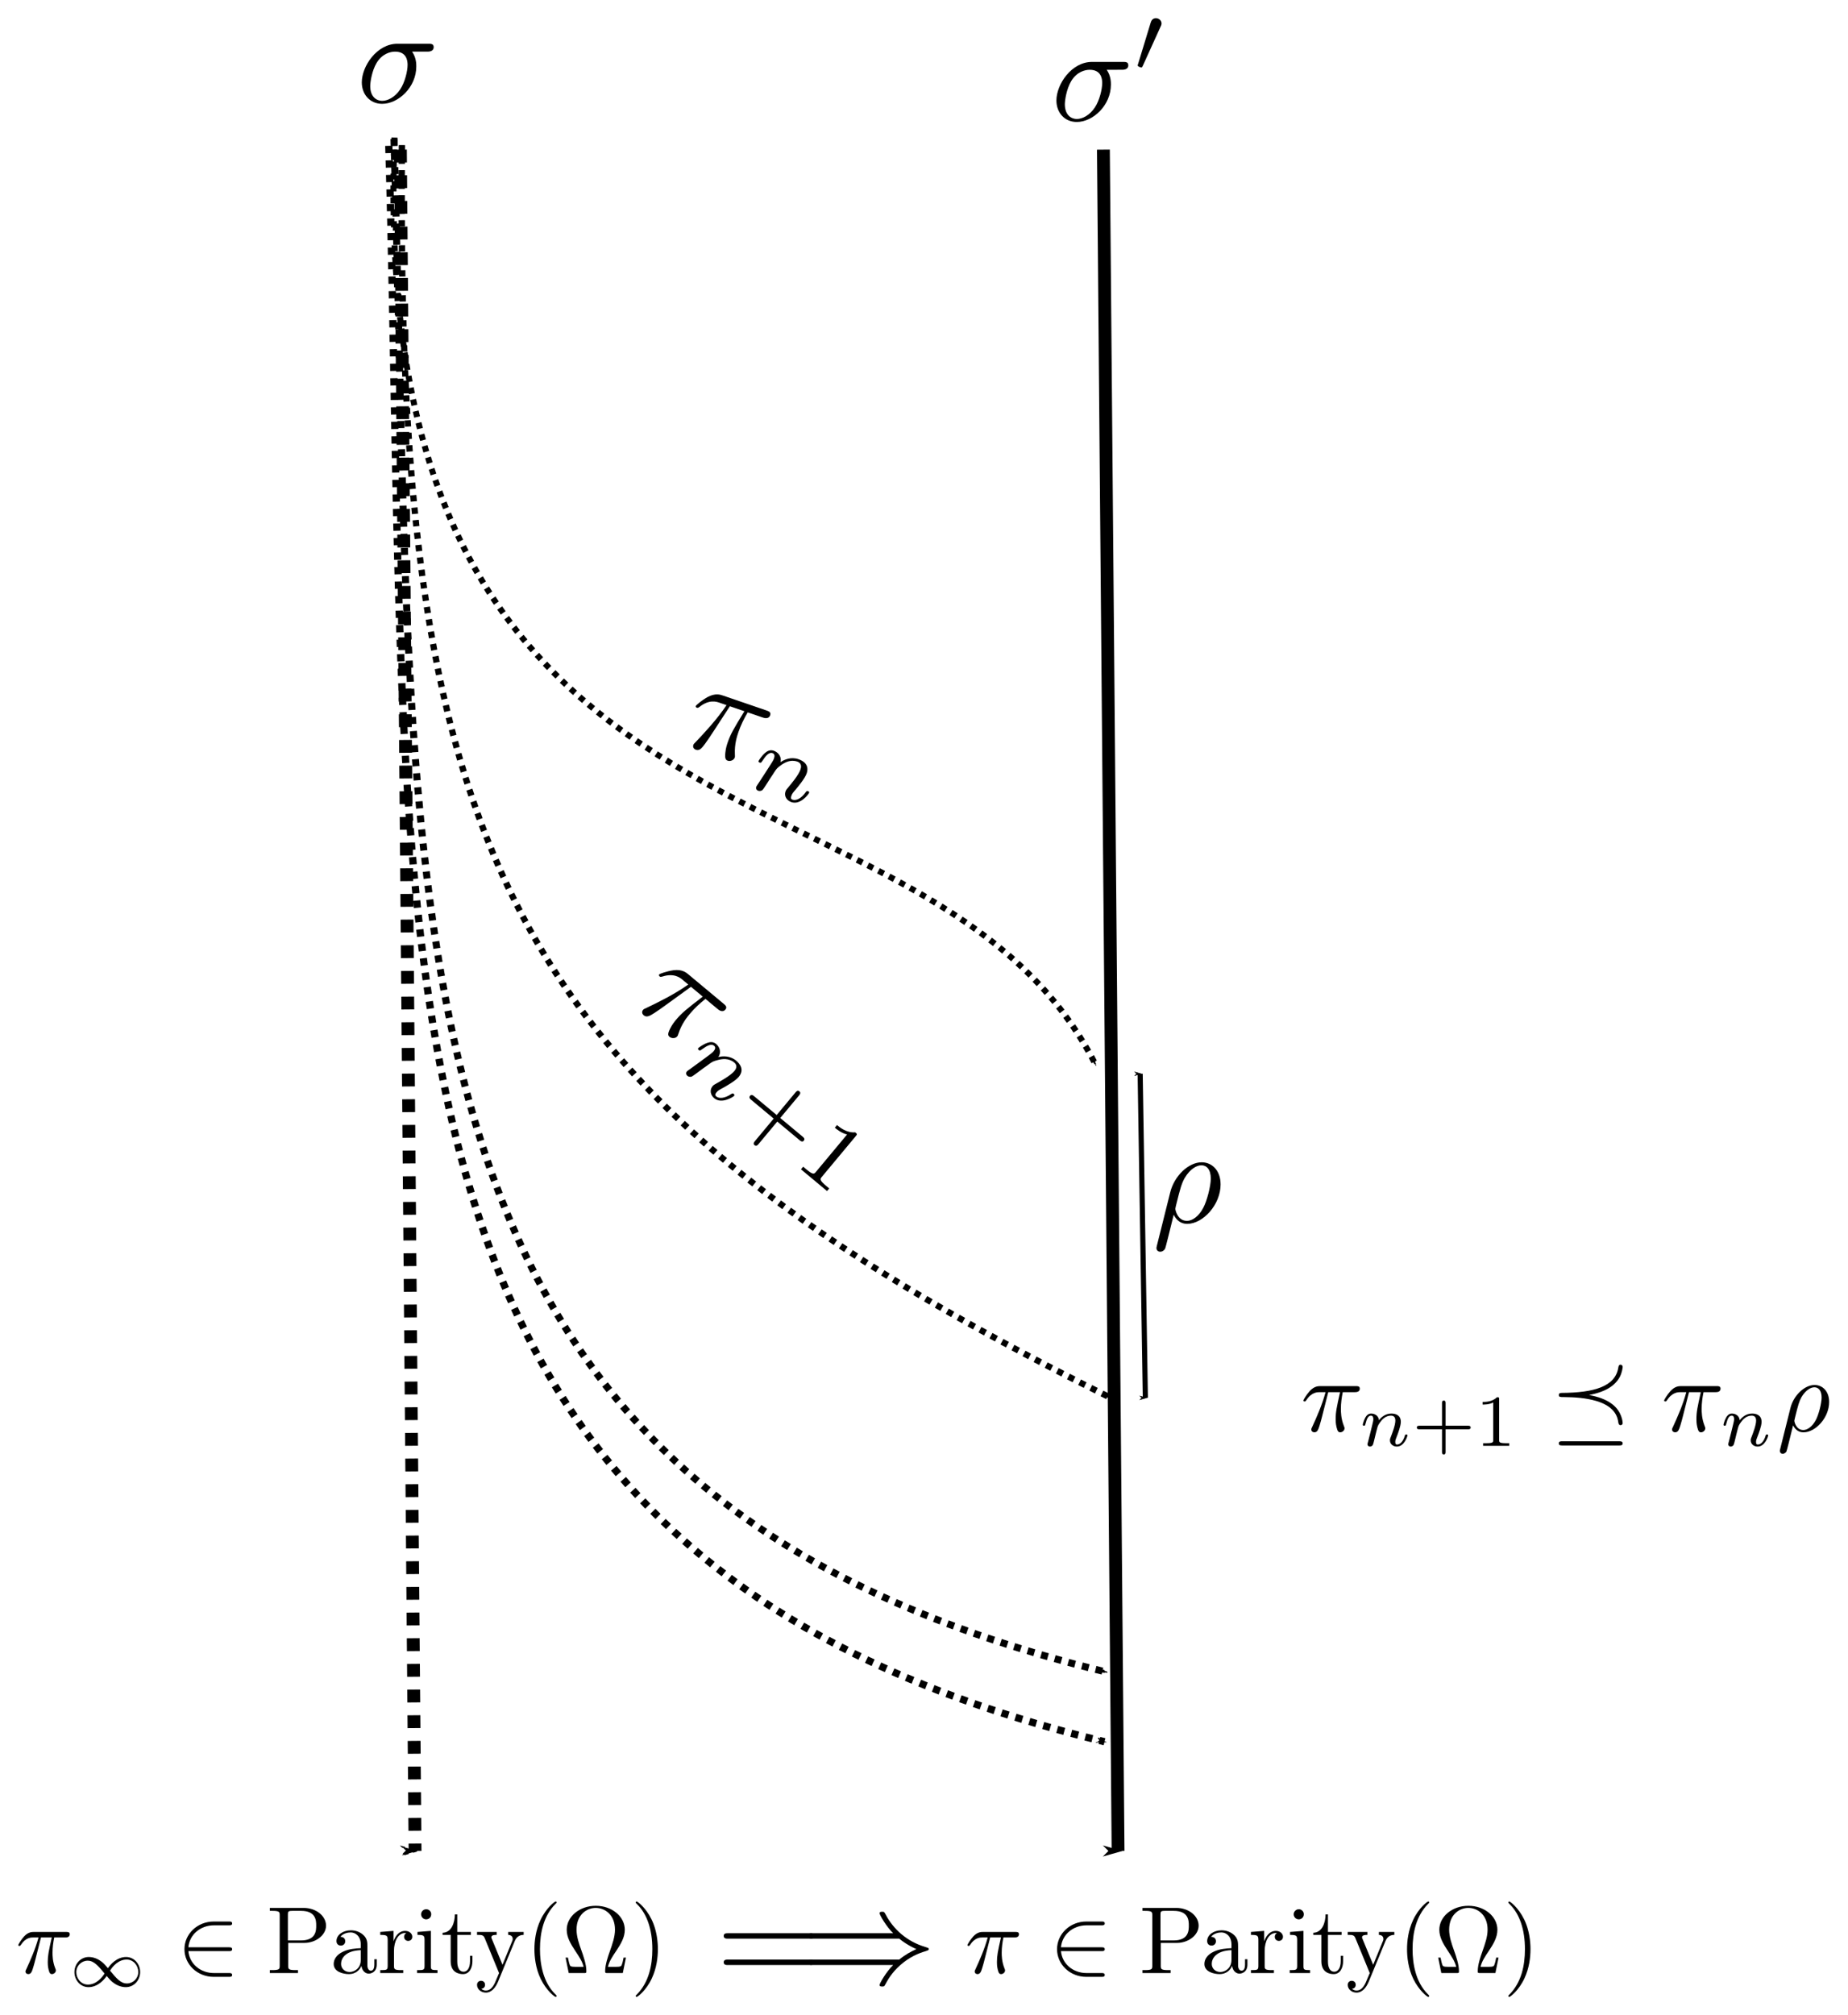 <?xml version="1.0" encoding="UTF-8" standalone="no"?>
<!-- Created with Inkscape (http://www.inkscape.org/) -->

<svg
   xmlns:dc="http://purl.org/dc/elements/1.1/"
   xmlns:cc="http://creativecommons.org/ns#"
   xmlns:rdf="http://www.w3.org/1999/02/22-rdf-syntax-ns#"
   xmlns:svg="http://www.w3.org/2000/svg"
   xmlns="http://www.w3.org/2000/svg"
   xmlns:sodipodi="http://sodipodi.sourceforge.net/DTD/sodipodi-0.dtd"
   xmlns:inkscape="http://www.inkscape.org/namespaces/inkscape"
   width="203.269mm"
   height="221.564mm"
   viewBox="0 0 720.244 785.07"
   id="svg2"
   version="1.1"
   inkscape:version="0.91 r13725"
   sodipodi:docname="construction.svg">
  <sodipodi:namedview
     id="base"
     pagecolor="#ffffff"
     bordercolor="#666666"
     borderopacity="1.0"
     inkscape:pageopacity="0.0"
     inkscape:pageshadow="2"
     inkscape:zoom="0.7"
     inkscape:cx="298.69185"
     inkscape:cy="432.26431"
     inkscape:document-units="px"
     inkscape:current-layer="layer1"
     showgrid="false"
     inkscape:window-width="1855"
     inkscape:window-height="1056"
     inkscape:window-x="65"
     inkscape:window-y="24"
     inkscape:window-maximized="1"
     fit-margin-top="2"
     fit-margin-left="2"
     fit-margin-right="2"
     fit-margin-bottom="2" />
  <defs
     id="defs4">
    <marker
       inkscape:stockid="Arrow1Mstart"
       orient="auto"
       refY="0"
       refX="0"
       id="Arrow1Mstart"
       style="overflow:visible"
       inkscape:isstock="true">
      <path
         id="path4148"
         d="M 0,0 5,-5 -12.5,0 5,5 0,0 Z"
         style="fill:#000000;fill-opacity:1;fill-rule:evenodd;stroke:#000000;stroke-width:1pt;stroke-opacity:1"
         transform="matrix(0.4,0,0,0.4,4,0)"
         inkscape:connector-curvature="0" />
    </marker>
    <marker
       inkscape:isstock="true"
       style="overflow:visible"
       id="marker14812"
       refX="0"
       refY="0"
       orient="auto"
       inkscape:stockid="Arrow1Mend">
      <path
         transform="matrix(-0.4,0,0,-0.4,-4,0)"
         style="fill:#000000;fill-opacity:1;fill-rule:evenodd;stroke:#000000;stroke-width:1pt;stroke-opacity:1"
         d="M 0,0 5,-5 -12.5,0 5,5 0,0 Z"
         id="path14814"
         inkscape:connector-curvature="0" />
    </marker>
    <marker
       inkscape:isstock="true"
       style="overflow:visible"
       id="marker4977"
       refX="0"
       refY="0"
       orient="auto"
       inkscape:stockid="Arrow1Mend"
       inkscape:collect="always">
      <path
         transform="matrix(-0.4,0,0,-0.4,-4,0)"
         style="fill:#000000;fill-opacity:1;fill-rule:evenodd;stroke:#000000;stroke-width:1pt;stroke-opacity:1"
         d="M 0,0 5,-5 -12.5,0 5,5 0,0 Z"
         id="path4979"
         inkscape:connector-curvature="0" />
    </marker>
    <marker
       inkscape:stockid="Arrow1Mend"
       orient="auto"
       refY="0"
       refX="0"
       id="Arrow1Mend"
       style="overflow:visible"
       inkscape:isstock="true"
       inkscape:collect="always">
      <path
         id="path4151"
         d="M 0,0 5,-5 -12.5,0 5,5 0,0 Z"
         style="fill:#000000;fill-opacity:1;fill-rule:evenodd;stroke:#000000;stroke-width:1pt;stroke-opacity:1"
         transform="matrix(-0.4,0,0,-0.4,-4,0)"
         inkscape:connector-curvature="0" />
    </marker>
    <marker
       inkscape:stockid="Arrow1Mend"
       orient="auto"
       refY="0"
       refX="0"
       id="Arrow1Mend-3"
       style="overflow:visible"
       inkscape:isstock="true"
       inkscape:collect="always">
      <path
         inkscape:connector-curvature="0"
         id="path4151-6"
         d="M 0,0 5,-5 -12.5,0 5,5 0,0 Z"
         style="fill:#000000;fill-opacity:1;fill-rule:evenodd;stroke:#000000;stroke-width:1pt;stroke-opacity:1"
         transform="matrix(-0.4,0,0,-0.4,-4,0)" />
    </marker>
    <marker
       inkscape:isstock="true"
       style="overflow:visible"
       id="marker4977-5"
       refX="0"
       refY="0"
       orient="auto"
       inkscape:stockid="Arrow1Mend">
      <path
         inkscape:connector-curvature="0"
         transform="matrix(-0.4,0,0,-0.4,-4,0)"
         style="fill:#000000;fill-opacity:1;fill-rule:evenodd;stroke:#000000;stroke-width:1pt;stroke-opacity:1"
         d="M 0,0 5,-5 -12.5,0 5,5 0,0 Z"
         id="path4979-3" />
    </marker>
    <marker
       inkscape:isstock="true"
       style="overflow:visible"
       id="marker4977-5-6"
       refX="0"
       refY="0"
       orient="auto"
       inkscape:stockid="Arrow1Mend">
      <path
         inkscape:connector-curvature="0"
         transform="matrix(-0.4,0,0,-0.4,-4,0)"
         style="fill:#000000;fill-opacity:1;fill-rule:evenodd;stroke:#000000;stroke-width:1pt;stroke-opacity:1"
         d="M 0,0 5,-5 -12.5,0 5,5 0,0 Z"
         id="path4979-3-2" />
    </marker>
    <marker
       inkscape:isstock="true"
       style="overflow:visible"
       id="marker4977-5-6-1"
       refX="0"
       refY="0"
       orient="auto"
       inkscape:stockid="Arrow1Mend">
      <path
         inkscape:connector-curvature="0"
         transform="matrix(-0.4,0,0,-0.4,-4,0)"
         style="fill:#000000;fill-opacity:1;fill-rule:evenodd;stroke:#000000;stroke-width:1pt;stroke-opacity:1"
         d="M 0,0 5,-5 -12.5,0 5,5 0,0 Z"
         id="path4979-3-2-2" />
    </marker>
  </defs>
  <g
     inkscape:label="Layer 1"
     inkscape:groupmode="layer"
     id="layer1"
     transform="translate(-114.242,-89.535)">
    <path
       style="fill:none;fill-rule:evenodd;stroke:#000000;stroke-width:5;stroke-linecap:butt;stroke-linejoin:miter;stroke-miterlimit:4;stroke-dasharray:none;stroke-opacity:1;marker-end:url(#Arrow1Mend)"
       d="M 544.286,147.837 C 550,810.694 550,810.694 550,810.694"
       id="path4136"
       inkscape:connector-curvature="0" />
    <path
       style="fill:none;fill-rule:evenodd;stroke:#000000;stroke-width:5;stroke-linecap:butt;stroke-linejoin:miter;stroke-miterlimit:4;stroke-dasharray:5, 5;stroke-dashoffset:0;stroke-opacity:1;marker-end:url(#Arrow1Mend-3)"
       d="m 270.296,147.837 c 5.714,662.857 5.714,662.857 5.714,662.857"
       id="path4136-7"
       inkscape:connector-curvature="0" />
    <path
       style="fill:none;fill-rule:evenodd;stroke:#000000;stroke-width:2.331;stroke-linecap:butt;stroke-linejoin:miter;stroke-miterlimit:4;stroke-dasharray:2.331, 2.331;stroke-dashoffset:0;stroke-opacity:1;marker-end:url(#marker4977)"
       d="M 267.996,143.127 C 256.942,439.28 476.611,377.319 541.186,504.228"
       id="path4969"
       inkscape:connector-curvature="0"
       sodipodi:nodetypes="cc" />
    <path
       style="fill:none;fill-rule:evenodd;stroke:#000000;stroke-width:2.438;stroke-linecap:butt;stroke-linejoin:miter;stroke-miterlimit:4;stroke-dasharray:2.438, 2.438;stroke-dashoffset:0;stroke-opacity:1;marker-end:url(#marker4977-5)"
       d="m 270.88,146.066 c -2.38,279.745 43.508,372.937 276.027,487.976"
       id="path4969-5"
       inkscape:connector-curvature="0"
       sodipodi:nodetypes="cc" />
    <g
       id="g14264"
       transform="matrix(0.946,0.324,-0.324,0.946,212.351,-56.321)"
       inkscape:transform-center-y="-25.273165"
       inkscape:transform-center-x="4.2473639">
      <g
         id="content"
         transform="matrix(1.063,0,0,-1.063,-186.024,789.272)"
         xml:space="preserve"
         stroke-miterlimit="10.433"
         font-style="normal"
         font-variant="normal"
         font-weight="normal"
         font-stretch="normal"
         font-size-adjust="none"
         letter-spacing="normal"
         word-spacing="normal"
         style="font-style:normal;font-variant:normal;font-weight:normal;font-stretch:normal;letter-spacing:normal;word-spacing:normal;text-anchor:start;fill:none;fill-opacity:1;fill-rule:evenodd;stroke:#000000;stroke-linecap:butt;stroke-linejoin:miter;stroke-miterlimit:10.433;stroke-dasharray:none;stroke-dashoffset:0;stroke-opacity:1"><path
           d="m 469.2,424.58 5.63,0 c -1.65,-7.37 -2.09,-9.51 -2.09,-12.85 0,-0.75 0,-2.09 0.4,-3.79 0.49,-2.19 1.04,-2.49 1.79,-2.49 1,0 2.04,0.9 2.04,1.89 0,0.3 0,0.4 -0.3,1.1 -1.44,3.59 -1.44,6.83 -1.44,8.22 0,2.64 0.35,5.33 0.89,7.92 l 5.68,0 c 0.65,0 2.44,0 2.44,1.69 0,1.2 -1.04,1.2 -1.99,1.2 l -16.69,0 c -1.09,0 -2.99,0 -5.18,-2.34 -1.74,-1.95 -3.04,-4.24 -3.04,-4.49 0,-0.05 0,-0.49 0.6,-0.49 0.4,0 0.5,0.2 0.8,0.6 2.44,3.83 5.33,3.83 6.33,3.83 l 2.84,0 c -1.6,-6.03 -4.29,-12.05 -6.38,-16.59 -0.4,-0.74 -0.4,-0.85 -0.4,-1.19 0,-0.95 0.8,-1.35 1.44,-1.35 1.5,0 1.9,1.4 2.5,3.24 0.69,2.29 0.69,2.39 1.34,4.88 z"
           id="path14267"
           inkscape:connector-curvature="0"
           style="fill:#000000;stroke-width:0" /><path
           d="m 488.25,401.2 -0.01,-0.05 -0.01,-0.04 -0.02,-0.05 -0.01,-0.05 -0.02,-0.05 -0.01,-0.06 -0.02,-0.05 -0.01,-0.05 -0.03,-0.12 -0.03,-0.11 -0.03,-0.11 -0.02,-0.11 -0.02,-0.05 -0.01,-0.06 -0.01,-0.05 -0.01,-0.05 -0.01,-0.04 -0.01,-0.05 -0.01,-0.04 -0.01,-0.04 -0.01,-0.04 0,-0.03 -0.01,-0.03 0,-0.03 -0.01,-0.03 0,-0.02 0,0 0,-0.01 0,-0.01 0,0 c 0,-0.77 0.62,-1.12 1.18,-1.12 0.63,0 1.19,0.46 1.36,0.77 0.17,0.31 0.45,1.43 0.63,2.16 0.17,0.66 0.56,2.27 0.76,3.14 0.21,0.76 0.43,1.53 0.6,2.33 0.38,1.43 0.45,1.71 1.46,3.14 0.98,1.4 2.62,3.21 5.23,3.21 2.03,0 2.06,-1.78 2.06,-2.44 0,-2.09 -1.5,-5.96 -2.06,-7.43 -0.38,-0.97 -0.52,-1.29 -0.52,-1.88 0,-1.85 1.53,-3 3.31,-3 3.49,0 5.03,4.81 5.03,5.33 0,0.46 -0.46,0.46 -0.56,0.46 -0.49,0 -0.53,-0.21 -0.67,-0.59 -0.8,-2.79 -2.3,-4.22 -3.69,-4.22 -0.73,0 -0.87,0.49 -0.87,1.22 0,0.8 0.17,1.25 0.8,2.82 0.42,1.08 1.84,4.78 1.84,6.73 0,3.39 -2.68,3.98 -4.53,3.98 -2.89,0 -4.84,-1.78 -5.89,-3.18 -0.24,2.41 -2.3,3.18 -3.73,3.18 -1.5,0 -2.3,-1.08 -2.76,-1.88 -0.76,-1.3 -1.25,-3.29 -1.25,-3.46 0,-0.45 0.49,-0.45 0.59,-0.45 0.49,0 0.52,0.11 0.77,1.05 0.52,2.05 1.18,3.76 2.54,3.76 0.91,0 1.16,-0.77 1.16,-1.71 0,-0.66 -0.32,-1.95 -0.56,-2.89 -0.25,-0.94 -0.6,-2.37 -0.77,-3.14 z"
           id="path14269"
           inkscape:connector-curvature="0"
           style="fill:#000000;stroke-width:0" /></g>    </g>
    <g
       id="g14315"
       transform="matrix(0.768,0.64,-0.64,0.768,359.645,14.31)">
      <g
         word-spacing="normal"
         letter-spacing="normal"
         font-size-adjust="none"
         font-stretch="normal"
         font-weight="normal"
         font-variant="normal"
         font-style="normal"
         stroke-miterlimit="10.433"
         xml:space="preserve"
         transform="matrix(1.063,0,0,-1.063,-186.024,789.272)"
         id="g14317"
         style="font-style:normal;font-variant:normal;font-weight:normal;font-stretch:normal;letter-spacing:normal;word-spacing:normal;text-anchor:start;fill:none;fill-opacity:1;fill-rule:evenodd;stroke:#000000;stroke-linecap:butt;stroke-linejoin:miter;stroke-miterlimit:10.433;stroke-dasharray:none;stroke-dashoffset:0;stroke-opacity:1"><path
           id="path14319"
           d="m 469.2,424.58 5.63,0 c -1.65,-7.37 -2.09,-9.51 -2.09,-12.85 0,-0.75 0,-2.09 0.4,-3.79 0.49,-2.19 1.04,-2.49 1.79,-2.49 1,0 2.04,0.9 2.04,1.89 0,0.3 0,0.4 -0.3,1.1 -1.44,3.59 -1.44,6.83 -1.44,8.22 0,2.64 0.35,5.33 0.89,7.92 l 5.68,0 c 0.65,0 2.44,0 2.44,1.69 0,1.2 -1.04,1.2 -1.99,1.2 l -16.69,0 c -1.09,0 -2.99,0 -5.18,-2.34 -1.74,-1.95 -3.04,-4.24 -3.04,-4.49 0,-0.05 0,-0.49 0.6,-0.49 0.4,0 0.5,0.2 0.8,0.6 2.44,3.83 5.33,3.83 6.33,3.83 l 2.84,0 c -1.6,-6.03 -4.29,-12.05 -6.38,-16.59 -0.4,-0.74 -0.4,-0.85 -0.4,-1.19 0,-0.95 0.8,-1.35 1.44,-1.35 1.5,0 1.9,1.4 2.5,3.24 0.69,2.29 0.69,2.39 1.34,4.88 z"
           inkscape:connector-curvature="0"
           style="fill:#000000;stroke-width:0" /><path
           id="path14321"
           d="m 488.25,401.2 -0.01,-0.05 -0.01,-0.04 -0.02,-0.05 -0.01,-0.05 -0.02,-0.05 -0.01,-0.06 -0.02,-0.05 -0.01,-0.05 -0.03,-0.12 -0.03,-0.11 -0.03,-0.11 -0.02,-0.11 -0.02,-0.05 -0.01,-0.06 -0.01,-0.05 -0.01,-0.05 -0.01,-0.04 -0.01,-0.05 -0.01,-0.04 -0.01,-0.04 -0.01,-0.04 0,-0.03 -0.01,-0.03 0,-0.03 -0.01,-0.03 0,-0.02 0,0 0,-0.01 0,-0.01 0,0 c 0,-0.77 0.62,-1.12 1.18,-1.12 0.63,0 1.19,0.46 1.36,0.77 0.17,0.31 0.45,1.43 0.63,2.16 0.17,0.66 0.56,2.27 0.76,3.14 0.21,0.76 0.43,1.53 0.6,2.33 0.38,1.43 0.45,1.71 1.46,3.14 0.98,1.4 2.62,3.21 5.23,3.21 2.03,0 2.06,-1.78 2.06,-2.44 0,-2.09 -1.5,-5.96 -2.06,-7.43 -0.38,-0.97 -0.52,-1.29 -0.52,-1.88 0,-1.85 1.53,-3 3.31,-3 3.49,0 5.03,4.81 5.03,5.33 0,0.46 -0.46,0.46 -0.56,0.46 -0.49,0 -0.53,-0.21 -0.67,-0.59 -0.8,-2.79 -2.3,-4.22 -3.69,-4.22 -0.73,0 -0.87,0.49 -0.87,1.22 0,0.8 0.17,1.25 0.8,2.82 0.42,1.08 1.84,4.78 1.84,6.73 0,3.39 -2.68,3.98 -4.53,3.98 -2.89,0 -4.84,-1.78 -5.89,-3.18 -0.24,2.41 -2.3,3.18 -3.73,3.18 -1.5,0 -2.3,-1.08 -2.76,-1.88 -0.76,-1.3 -1.25,-3.29 -1.25,-3.46 0,-0.45 0.49,-0.45 0.59,-0.45 0.49,0 0.52,0.11 0.77,1.05 0.52,2.05 1.18,3.76 2.54,3.76 0.91,0 1.16,-0.77 1.16,-1.71 0,-0.66 -0.32,-1.95 -0.56,-2.89 -0.25,-0.94 -0.6,-2.37 -0.77,-3.14 z"
           inkscape:connector-curvature="0"
           style="fill:#000000;stroke-width:0" /><path
           id="path14323"
           d="m 525.15,406.88 10.66,0 c 0.46,0 1.29,0 1.29,0.84 0,0.87 -0.8,0.87 -1.29,0.87 l -10.66,0 0,10.7 c 0,0.46 0,1.29 -0.84,1.29 -0.87,0 -0.87,-0.8 -0.87,-1.29 l 0,-10.7 -10.71,0 c -0.45,0 -1.29,0 -1.29,-0.84 0,-0.87 0.8,-0.87 1.29,-0.87 l 10.71,0 0,-10.7 c 0,-0.46 0,-1.29 0.83,-1.29 0.88,0 0.88,0.8 0.88,1.29 z"
           inkscape:connector-curvature="0"
           style="fill:#000000;stroke-width:0" /><path
           id="path14325"
           d="m 550.68,421.18 0,0.04 0,0.04 0,0.04 0,0.04 0,0.04 0,0.04 0,0.03 0,0.04 -0.01,0.03 0,0.03 0,0.04 0,0.03 -0.01,0.02 0,0.03 0,0.03 -0.01,0.03 0,0.02 0,0.02 -0.02,0.05 -0.01,0.04 -0.01,0.04 -0.02,0.03 -0.02,0.03 -0.02,0.03 -0.03,0.03 -0.02,0.02 -0.03,0.02 -0.04,0.02 -0.03,0.01 -0.04,0.01 -0.05,0.02 -0.05,0 -0.02,0.01 -0.03,0 -0.03,0.01 -0.02,0 -0.03,0 -0.03,0 -0.04,0 -0.03,0.01 -0.03,0 -0.04,0 -0.03,0 -0.04,0 -0.04,0 -0.04,0 -0.04,0 -0.04,0 -0.05,0 -0.04,0 c -2.24,-2.19 -5.41,-2.23 -6.84,-2.23 l 0,-1.25 c 0.84,0 3.14,0 5.05,0.97 l 0,-17.78 c 0,-1.15 0,-1.61 -3.48,-1.61 l -1.33,0 0,-1.25 12.45,0 0,1.25 -1.32,0 c -3.49,0 -3.49,0.46 -3.49,1.61 z"
           inkscape:connector-curvature="0"
           style="fill:#000000;stroke-width:0" /></g>    </g>
    <g
       id="g14383"
       transform="translate(264.66,208.091)">
      <g
         id="g14385"
         transform="matrix(1.063,0,0,-1.063,-186.024,789.272)"
         xml:space="preserve"
         stroke-miterlimit="10.433"
         font-style="normal"
         font-variant="normal"
         font-weight="normal"
         font-stretch="normal"
         font-size-adjust="none"
         letter-spacing="normal"
         word-spacing="normal"
         style="font-style:normal;font-variant:normal;font-weight:normal;font-stretch:normal;letter-spacing:normal;word-spacing:normal;text-anchor:start;fill:none;fill-opacity:1;fill-rule:evenodd;stroke:#000000;stroke-linecap:butt;stroke-linejoin:miter;stroke-miterlimit:10.433;stroke-dasharray:none;stroke-dashoffset:0;stroke-opacity:1"><path
           d="m 457.64,397.38 0,-0.02 -0.01,-0.03 0,-0.03 -0.01,-0.02 -0.01,-0.03 0,-0.02 -0.01,-0.03 0,-0.02 -0.01,-0.02 0,-0.02 -0.01,-0.02 0,-0.02 -0.01,-0.02 0,-0.02 -0.01,-0.04 -0.01,-0.03 -0.01,-0.04 0,-0.03 -0.01,-0.03 0,-0.02 -0.01,-0.03 0,-0.02 -0.01,-0.02 0,-0.02 0,-0.02 0,-0.02 -0.01,-0.02 0,-0.01 0,-0.02 0,-0.01 0,-0.01 0,-0.01 0,-0.02 0,-0.02 0,-0.02 0,-0.01 c 0,-0.75 0.54,-1.35 1.39,-1.35 1.04,0 1.64,0.9 1.74,1.05 0.25,0.44 1.85,7.12 3.19,12.5 1,-1.99 2.59,-3.34 4.93,-3.34 l -0.05,1.1 c -3.49,0 -4.28,3.98 -4.28,4.43 0,0.2 0.25,1.2 0.4,1.84 1.39,5.58 1.89,7.38 2.98,9.37 2.15,3.63 4.64,4.73 6.18,4.73 1.84,0 3.44,-1.44 3.44,-4.88 0,-2.74 -1.44,-8.32 -2.79,-10.76 -1.65,-3.14 -4.04,-4.73 -5.93,-4.73 l 0,0 0.05,-1.1 c 5.83,0 12.26,7.03 12.26,14.45 0,5.28 -3.29,8.12 -6.93,8.12 -4.83,0 -10.06,-4.98 -11.55,-11.06 z"
           id="path14387"
           inkscape:connector-curvature="0"
           style="fill:#000000;stroke-width:0" /></g>    </g>
    <path
       style="fill:none;fill-rule:evenodd;stroke:#000000;stroke-width:2;stroke-linecap:butt;stroke-linejoin:miter;stroke-miterlimit:4;stroke-dasharray:none;stroke-opacity:1;marker-start:url(#Arrow1Mstart);marker-end:url(#marker14812)"
       d="m 558.614,507.89 c 2.02,126.269 2.02,126.269 2.02,126.269"
       id="path14804"
       inkscape:connector-curvature="0" />
    <g
       id="g16468"
       transform="matrix(0.702,0,0,0.702,-89.329,607.162)">
      <g
         id="g16470"
         transform="matrix(1.063,0,0,-1.063,-186.024,789.272)"
         xml:space="preserve"
         stroke-miterlimit="10.433"
         font-style="normal"
         font-variant="normal"
         font-weight="normal"
         font-stretch="normal"
         font-size-adjust="none"
         letter-spacing="normal"
         word-spacing="normal"
         style="font-style:normal;font-variant:normal;font-weight:normal;font-stretch:normal;letter-spacing:normal;word-spacing:normal;text-anchor:start;fill:none;fill-opacity:1;fill-rule:evenodd;stroke:#000000;stroke-linecap:butt;stroke-linejoin:miter;stroke-miterlimit:10.433;stroke-dasharray:none;stroke-dashoffset:0;stroke-opacity:1"><path
           d="m 469.2,424.58 5.63,0 c -1.65,-7.37 -2.09,-9.51 -2.09,-12.85 0,-0.75 0,-2.09 0.4,-3.79 0.49,-2.19 1.04,-2.49 1.79,-2.49 1,0 2.04,0.9 2.04,1.89 0,0.3 0,0.4 -0.3,1.1 -1.44,3.59 -1.44,6.83 -1.44,8.22 0,2.64 0.35,5.33 0.89,7.92 l 5.68,0 c 0.65,0 2.44,0 2.44,1.69 0,1.2 -1.04,1.2 -1.99,1.2 l -16.69,0 c -1.09,0 -2.99,0 -5.18,-2.34 -1.74,-1.95 -3.04,-4.24 -3.04,-4.49 0,-0.05 0,-0.49 0.6,-0.49 0.4,0 0.5,0.2 0.8,0.6 2.44,3.83 5.33,3.83 6.33,3.83 l 2.84,0 c -1.6,-6.03 -4.29,-12.05 -6.38,-16.59 -0.4,-0.74 -0.4,-0.85 -0.4,-1.19 0,-0.95 0.8,-1.35 1.44,-1.35 1.5,0 1.9,1.4 2.5,3.24 0.69,2.29 0.69,2.39 1.34,4.88 z"
           id="path16472"
           inkscape:connector-curvature="0"
           style="fill:#000000;stroke-width:0" /><path
           d="m 504.16,408.55 -0.17,0.2 -0.17,0.19 -0.15,0.18 -0.15,0.18 -0.14,0.16 -0.14,0.16 -0.13,0.15 -0.13,0.14 -0.12,0.14 -0.12,0.13 -0.12,0.13 -0.11,0.12 -0.11,0.11 -0.1,0.11 -0.11,0.11 -0.1,0.1 -0.2,0.19 -0.19,0.19 -0.2,0.17 -0.19,0.17 -0.21,0.16 -0.21,0.17 -0.11,0.08 -0.12,0.09 -0.12,0.08 -0.12,0.09 c -2.12,1.54 -4.35,2.13 -6.27,2.13 -4.33,0 -7.47,-3.7 -7.47,-7.88 l 0.98,0 c 0,3.34 2.72,5.96 5.93,5.96 3.24,0 5.47,-2.65 8.82,-6.69 l 0,0 c -1.39,-2.27 -4.43,-5.79 -8.68,-5.79 -3.59,0 -6.07,3.17 -6.07,6.52 l -0.98,0 c 0,-4.08 3,-7.85 7.36,-7.85 4.85,0 8.23,3.97 9.49,5.82 1.85,-2.16 2.4,-2.75 3.73,-3.69 2.13,-1.54 4.36,-2.13 6.27,-2.13 4.33,0 7.47,3.7 7.47,7.88 l -0.98,0 c 0,-3.35 -2.72,-5.96 -5.93,-5.96 -3.24,0 -5.47,2.65 -8.82,6.7 l 0,0 c 1.39,2.26 4.43,5.78 8.68,5.78 3.59,0 6.07,-3.17 6.07,-6.52 l 0.98,0 c 0,4.08 -3,7.85 -7.36,7.85 -4.85,0 -8.23,-3.98 -9.48,-5.83 z"
           id="path16474"
           inkscape:connector-curvature="0"
           style="fill:#000000;stroke-width:0" /><path
           d="m 567.3,417.46 0.16,0 0.16,0 0.15,0 0.08,0.01 0.08,0 0.07,0.01 0.08,0.01 0.07,0.01 0.07,0.01 0.07,0.01 0.07,0.02 0.06,0.02 0.07,0.02 0.06,0.03 0.06,0.02 0.05,0.04 0.05,0.03 0.05,0.04 0.05,0.04 0.04,0.05 0.04,0.05 0.02,0.02 0.01,0.03 0.02,0.03 0.01,0.03 0.02,0.03 0.01,0.04 0.01,0.03 0.01,0.03 0.01,0.04 0.01,0.04 0.01,0.04 0,0.04 0.01,0.04 0,0.04 0,0.05 0,0.04 c 0,1 -0.89,1 -1.74,1 l -21.12,0 c 0.59,6.67 6.32,11.46 13.35,11.46 l 7.77,0 c 0.85,0 1.74,0 1.74,0.99 0,1 -0.89,1 -1.74,1 l -7.87,0 c -8.52,0 -15.3,-6.48 -15.3,-14.45 0,-7.97 6.78,-14.44 15.3,-14.44 l 7.87,0 c 0.85,0 1.74,0 1.74,0.99 0,1 -0.89,1 -1.74,1 l -7.77,0 c -7.03,0 -12.76,4.78 -13.35,11.46 z"
           id="path16476"
           inkscape:connector-curvature="0"
           style="fill:#000000;stroke-width:0" /><path
           d="m 598.31,421.74 -0.15,1.3 0,13.44 c 0,1.65 0.1,2 2.44,2 l 4.43,0 c 7.92,0 7.92,-5.28 7.92,-7.72 0,-2.35 0,-7.72 -7.92,-7.72 l -6.87,0 0.15,-1.3 8.42,0 c 5.97,0 11.35,4.04 11.35,9.02 0,4.88 -4.93,9.26 -11.75,9.26 l -17.59,0 0,-1.54 1.2,0 c 3.83,0 3.94,-0.55 3.94,-2.34 l 0,-26.25 c 0,-1.8 -0.11,-2.35 -3.94,-2.35 l -1.2,0 0,-1.54 14.7,0 0,1.54 -1.2,0 c -3.83,0 -3.93,0.55 -3.93,2.35 z"
           id="path16478"
           inkscape:connector-curvature="0"
           style="fill:#000000;stroke-width:0" /><path
           d="m 636.59,409.79 0.02,-0.19 0.03,-0.19 0.03,-0.19 0.04,-0.18 0.05,-0.19 0.06,-0.18 0.06,-0.18 0.07,-0.18 0.07,-0.18 0.08,-0.18 0.09,-0.17 0.1,-0.16 0.1,-0.17 0.1,-0.15 0.12,-0.16 0.12,-0.14 0.12,-0.15 0.13,-0.13 0.14,-0.13 0.15,-0.12 0.15,-0.12 0.15,-0.1 0.17,-0.1 0.17,-0.09 0.17,-0.08 0.18,-0.07 0.19,-0.07 0.19,-0.05 0.2,-0.04 0.21,-0.03 0.21,-0.01 0.21,-0.01 c 1.05,0 4.09,0.7 4.09,4.73 l 0,2.79 -1.25,0 0,-2.79 c 0,-2.89 -1.24,-3.18 -1.79,-3.18 -1.64,0 -1.84,2.24 -1.84,2.48 l 0,9.97 c 0,2.09 0,4.03 -1.8,5.88 -1.94,1.94 -4.43,2.74 -6.82,2.74 -4.09,0 -7.53,-2.34 -7.53,-5.63 0,-1.5 1,-2.34 2.3,-2.34 1.39,0 2.29,0.99 2.29,2.29 0,0.59 -0.25,2.24 -2.54,2.29 1.35,1.74 3.78,2.29 5.38,2.29 2.44,0 5.28,-1.94 5.28,-6.38 l 0,-1.84 0,-1.04 0,-4.99 c 0,-4.73 -3.59,-6.42 -5.83,-6.42 -2.44,0 -4.48,1.74 -4.48,4.23 0,2.74 2.09,6.88 10.31,7.18 l 0,0 0,1.04 c -2.54,-0.15 -6.03,-0.3 -9.17,-1.79 -3.73,-1.69 -4.98,-4.28 -4.98,-6.48 0,-4.03 4.84,-5.28 7.97,-5.28 3.29,0 5.58,2 6.53,4.34 z"
           id="path16480"
           inkscape:connector-curvature="0"
           style="fill:#000000;stroke-width:0" /><path
           d="m 653.32,422.54 0,5.48 -6.92,-0.55 0,-1.54 c 3.48,0 3.88,-0.35 3.88,-2.79 l 0,-13.35 c 0,-2.25 -0.55,-2.25 -3.88,-2.25 l 0,-1.54 12,0 0,1.54 -1.05,0 c -3.68,0 -3.78,0.55 -3.78,2.35 l 0,7.66 c 0,4.94 2.09,9.37 5.88,9.37 0.34,0 0.45,0 0.54,-0.05 -0.15,-0.05 -1.14,-0.65 -1.14,-1.94 0,-1.39 1.05,-2.14 2.14,-2.14 0.9,0 2.14,0.59 2.14,2.19 0,1.59 -1.54,3.04 -3.68,3.04 -3.64,0 -5.43,-3.34 -6.13,-5.48 z"
           id="path16482"
           inkscape:connector-curvature="0"
           style="fill:#000000;stroke-width:0" /><path
           d="m 672.82,428.02 -6.98,-0.55 0,-1.54 c 3.24,0 3.69,-0.31 3.69,-2.75 l 0,-13.39 c 0,-2.25 -0.55,-2.25 -3.88,-2.25 l 0,-1.54 10.65,0 0,1.54 c -3.28,0 -3.48,0.25 -3.48,2.19 z"
           id="path16484"
           inkscape:connector-curvature="0"
           style="fill:#000000;stroke-width:0" /><path
           d="m 673.02,436.68 -0.01,0.15 -0.01,0.15 -0.02,0.14 -0.02,0.13 -0.03,0.14 -0.04,0.13 -0.04,0.13 -0.05,0.12 -0.06,0.12 -0.06,0.11 -0.06,0.11 -0.07,0.11 -0.08,0.1 -0.08,0.1 -0.08,0.09 -0.09,0.09 -0.09,0.09 -0.1,0.07 -0.1,0.08 -0.11,0.07 -0.1,0.06 -0.11,0.06 -0.12,0.06 -0.11,0.05 -0.12,0.04 -0.12,0.04 -0.13,0.03 -0.12,0.03 -0.13,0.02 -0.13,0.01 -0.12,0.01 -0.13,0 c -1.55,0 -2.65,-1.34 -2.65,-2.64 0,-1.34 1.1,-2.64 2.65,-2.64 1.39,0 2.64,1.05 2.64,2.64 z"
           id="path16486"
           inkscape:connector-curvature="0"
           style="fill:#000000;stroke-width:0" /><path
           d="m 686.62,425.93 7.12,0 0,1.54 -7.12,0 0,9.17 -1.25,0 c -0.05,-4.09 -1.54,-9.42 -6.42,-9.62 l 0,-1.09 4.23,0 0,-13.75 c 0,-6.13 4.63,-6.73 6.42,-6.73 3.55,0 4.94,3.54 4.94,6.73 l 0,2.84 -1.25,0 0,-2.74 c 0,-3.69 -1.49,-5.58 -3.33,-5.58 -3.34,0 -3.34,4.53 -3.34,5.38 z"
           id="path16488"
           inkscape:connector-curvature="0"
           style="fill:#000000;stroke-width:0" /><path
           d="m 716.67,422.74 0.06,0.14 0.07,0.14 0.06,0.14 0.07,0.13 0.07,0.13 0.07,0.12 0.07,0.12 0.07,0.12 0.15,0.21 0.15,0.21 0.16,0.19 0.16,0.17 0.16,0.16 0.17,0.15 0.17,0.13 0.17,0.13 0.17,0.11 0.17,0.1 0.17,0.09 0.17,0.08 0.16,0.07 0.17,0.06 0.16,0.06 0.16,0.04 0.16,0.04 0.15,0.04 0.15,0.03 0.14,0.02 0.13,0.02 0.13,0.01 0.13,0.01 0.11,0.01 0.11,0 0.1,0 0.09,0.01 0.07,0 0,1.54 -8.07,0 0,-1.54 c 1.55,-0.05 2.35,-0.9 2.35,-2.14 0,-0.5 -0.05,-0.61 -0.3,-1.2 l -5.03,-12.26 -5.53,13.4 c -0.2,0.5 -0.3,0.7 -0.3,0.9 0,1.3 1.84,1.3 2.79,1.3 l 0,1.54 -10.26,0 0,-1.54 c 2.39,0 3.33,0 4.03,-1.75 L 708.45,406 c -0.25,-0.65 -0.94,-2.29 -1.24,-2.94 -1.1,-2.74 -2.49,-6.18 -5.68,-6.18 -0.25,0 -1.4,0 -2.34,0.9 1.54,0.2 1.94,1.29 1.94,2.09 0,1.3 -0.95,2.09 -2.09,2.09 -1,0 -2.09,-0.64 -2.09,-2.14 0,-2.24 2.09,-4.03 4.58,-4.03 3.14,0 5.18,2.84 6.38,5.68 z"
           id="path16490"
           inkscape:connector-curvature="0"
           style="fill:#000000;stroke-width:0" /><path
           d="m 738.49,394.04 0,0.03 0,0.03 -0.01,0.01 0,0.02 0,0.01 -0.01,0.02 0,0.02 -0.01,0.01 -0.01,0.02 -0.01,0.02 -0.01,0.03 -0.01,0.02 -0.02,0.02 -0.02,0.03 -0.02,0.03 -0.02,0.03 -0.03,0.03 -0.03,0.04 -0.01,0.02 -0.02,0.02 -0.02,0.02 -0.02,0.02 -0.02,0.02 -0.02,0.03 -0.02,0.02 -0.02,0.02 -0.02,0.03 -0.03,0.02 -0.02,0.03 -0.03,0.03 -0.02,0.03 -0.03,0.03 -0.03,0.03 -0.03,0.03 -0.03,0.03 -0.03,0.03 -0.04,0.04 -0.03,0.03 -0.04,0.04 -0.03,0.03 -0.04,0.04 -0.04,0.04 c -6.23,6.28 -7.82,15.69 -7.82,23.31 0,8.67 1.9,17.34 8.02,23.57 0.65,0.59 0.65,0.69 0.65,0.84 0,0.35 -0.2,0.5 -0.5,0.5 -0.5,0 -4.98,-3.39 -7.92,-9.72 -2.54,-5.47 -3.14,-11 -3.14,-15.19 0,-3.88 0.55,-9.91 3.29,-15.54 2.99,-6.12 7.27,-9.36 7.77,-9.36 0.3,0 0.5,0.15 0.5,0.49 z"
           id="path16492"
           inkscape:connector-curvature="0"
           style="fill:#000000;stroke-width:0" /><path
           d="m 774.72,414.07 -1.24,0 c -0.25,-1.3 -0.45,-2.44 -0.9,-3.64 -0.25,-0.79 -0.4,-1.19 -3.29,-1.19 l -3.98,0 c 0.65,2.79 2.19,5.18 4.43,8.47 2.34,3.53 4.38,6.97 4.38,10.9 0,6.93 -6.72,12.51 -15.14,12.51 -8.57,0 -15.19,-5.68 -15.19,-12.51 0,-3.93 2.04,-7.37 4.38,-10.9 2.19,-3.29 3.79,-5.68 4.43,-8.47 l -3.98,0 c -2.89,0 -3.04,0.4 -3.29,1.14 -0.4,1.15 -0.64,2.44 -0.89,3.69 l -1.25,0 1.65,-8.07 7.96,0 c 1.1,0 1.25,0 1.25,1.05 0,3.48 -1.54,7.87 -2.69,11.06 -1.04,2.88 -2.44,6.82 -2.44,10.55 0,7.98 5.48,11.36 10.01,11.36 4.79,0 10.07,-3.58 10.07,-11.36 0,-3.73 -1.35,-7.52 -2.79,-11.6 -0.75,-2.1 -2.35,-6.58 -2.35,-10.01 0,-1.05 0.16,-1.05 1.3,-1.05 l 7.92,0 z"
           id="path16494"
           inkscape:connector-curvature="0"
           style="fill:#000000;stroke-width:0" /><path
           d="m 791.4,418.45 -0.01,0.37 0,0.39 -0.01,0.39 -0.01,0.41 -0.04,0.84 -0.06,0.88 -0.09,0.92 -0.1,0.94 -0.14,0.98 -0.16,1 -0.2,1.02 -0.23,1.04 -0.27,1.05 -0.3,1.06 -0.35,1.06 -0.39,1.07 -0.22,0.53 -0.22,0.54 -0.24,0.53 -0.25,0.53 c -2.99,6.12 -7.27,9.36 -7.77,9.36 -0.3,0 -0.5,-0.2 -0.5,-0.5 0,-0.15 0,-0.25 0.94,-1.15 4.89,-4.92 7.73,-12.85 7.73,-23.26 0,-8.52 -1.85,-17.28 -8.02,-23.56 -0.65,-0.6 -0.65,-0.69 -0.65,-0.85 0,-0.29 0.2,-0.49 0.5,-0.49 0.5,0 4.98,3.38 7.92,9.71 2.54,5.48 3.14,11.01 3.14,15.19 z"
           id="path16496"
           inkscape:connector-curvature="0"
           style="fill:#000000;stroke-width:0" /></g>    </g>
    <g
       id="g16658"
       transform="matrix(0.702,0,0,0.702,280.612,607.162)">
      <g
         word-spacing="normal"
         letter-spacing="normal"
         font-size-adjust="none"
         font-stretch="normal"
         font-weight="normal"
         font-variant="normal"
         font-style="normal"
         stroke-miterlimit="10.433"
         xml:space="preserve"
         transform="matrix(1.063,0,0,-1.063,-186.024,789.272)"
         id="g16660"
         style="font-style:normal;font-variant:normal;font-weight:normal;font-stretch:normal;letter-spacing:normal;word-spacing:normal;text-anchor:start;fill:none;fill-opacity:1;fill-rule:evenodd;stroke:#000000;stroke-linecap:butt;stroke-linejoin:miter;stroke-miterlimit:10.433;stroke-dasharray:none;stroke-dashoffset:0;stroke-opacity:1"><path
           id="path16662"
           d="m 469.2,424.58 5.63,0 c -1.65,-7.37 -2.09,-9.51 -2.09,-12.85 0,-0.75 0,-2.09 0.4,-3.79 0.49,-2.19 1.04,-2.49 1.79,-2.49 1,0 2.04,0.9 2.04,1.89 0,0.3 0,0.4 -0.3,1.1 -1.44,3.59 -1.44,6.83 -1.44,8.22 0,2.64 0.35,5.33 0.89,7.92 l 5.68,0 c 0.65,0 2.44,0 2.44,1.69 0,1.2 -1.04,1.2 -1.99,1.2 l -16.69,0 c -1.09,0 -2.99,0 -5.18,-2.34 -1.74,-1.95 -3.04,-4.24 -3.04,-4.49 0,-0.05 0,-0.49 0.6,-0.49 0.4,0 0.5,0.2 0.8,0.6 2.44,3.83 5.33,3.83 6.33,3.83 l 2.84,0 c -1.6,-6.03 -4.29,-12.05 -6.38,-16.59 -0.4,-0.74 -0.4,-0.85 -0.4,-1.19 0,-0.95 0.8,-1.35 1.44,-1.35 1.5,0 1.9,1.4 2.5,3.24 0.69,2.29 0.69,2.39 1.34,4.88 z"
           inkscape:connector-curvature="0"
           style="fill:#000000;stroke-width:0" /><path
           id="path16664"
           d="m 527.3,417.46 0.16,0 0.16,0 0.15,0 0.08,0.01 0.08,0 0.07,0.01 0.08,0.01 0.07,0.01 0.07,0.01 0.07,0.01 0.07,0.02 0.06,0.02 0.07,0.02 0.06,0.03 0.06,0.02 0.05,0.04 0.05,0.03 0.05,0.04 0.05,0.04 0.04,0.05 0.04,0.05 0.02,0.02 0.01,0.03 0.02,0.03 0.01,0.03 0.02,0.03 0.01,0.04 0.01,0.03 0.01,0.03 0.01,0.04 0.01,0.04 0.01,0.04 0,0.04 0.01,0.04 0,0.04 0,0.05 0,0.04 c 0,1 -0.89,1 -1.74,1 l -21.12,0 c 0.59,6.67 6.32,11.46 13.35,11.46 l 7.77,0 c 0.85,0 1.74,0 1.74,0.99 0,1 -0.89,1 -1.74,1 l -7.87,0 c -8.52,0 -15.3,-6.48 -15.3,-14.45 0,-7.97 6.78,-14.44 15.3,-14.44 l 7.87,0 c 0.85,0 1.74,0 1.74,0.99 0,1 -0.89,1 -1.74,1 l -7.77,0 c -7.03,0 -12.76,4.78 -13.35,11.46 z"
           inkscape:connector-curvature="0"
           style="fill:#000000;stroke-width:0" /><path
           id="path16666"
           d="m 558.31,421.74 -0.15,1.3 0,13.44 c 0,1.65 0.1,2 2.44,2 l 4.43,0 c 7.92,0 7.92,-5.28 7.92,-7.72 0,-2.35 0,-7.72 -7.92,-7.72 l -6.87,0 0.15,-1.3 8.42,0 c 5.97,0 11.35,4.04 11.35,9.02 0,4.88 -4.93,9.26 -11.75,9.26 l -17.59,0 0,-1.54 1.2,0 c 3.83,0 3.94,-0.55 3.94,-2.34 l 0,-26.25 c 0,-1.8 -0.11,-2.35 -3.94,-2.35 l -1.2,0 0,-1.54 14.7,0 0,1.54 -1.2,0 c -3.83,0 -3.93,0.55 -3.93,2.35 z"
           inkscape:connector-curvature="0"
           style="fill:#000000;stroke-width:0" /><path
           id="path16668"
           d="m 595.59,409.79 0.02,-0.19 0.03,-0.19 0.03,-0.19 0.04,-0.18 0.05,-0.19 0.06,-0.18 0.06,-0.18 0.07,-0.18 0.07,-0.18 0.08,-0.18 0.09,-0.17 0.1,-0.16 0.1,-0.17 0.1,-0.15 0.12,-0.16 0.12,-0.14 0.12,-0.15 0.13,-0.13 0.14,-0.13 0.15,-0.12 0.15,-0.12 0.15,-0.1 0.17,-0.1 0.17,-0.09 0.17,-0.08 0.18,-0.07 0.19,-0.07 0.19,-0.05 0.2,-0.04 0.21,-0.03 0.21,-0.01 0.21,-0.01 c 1.05,0 4.09,0.7 4.09,4.73 l 0,2.79 -1.25,0 0,-2.79 c 0,-2.89 -1.24,-3.18 -1.79,-3.18 -1.64,0 -1.84,2.24 -1.84,2.48 l 0,9.97 c 0,2.09 0,4.03 -1.8,5.88 -1.94,1.94 -4.43,2.74 -6.82,2.74 -4.09,0 -7.53,-2.34 -7.53,-5.63 0,-1.5 1,-2.34 2.3,-2.34 1.39,0 2.29,0.99 2.29,2.29 0,0.59 -0.25,2.24 -2.54,2.29 1.35,1.74 3.78,2.29 5.38,2.29 2.44,0 5.28,-1.94 5.28,-6.38 l 0,-1.84 0,-1.04 0,-4.99 c 0,-4.73 -3.59,-6.42 -5.83,-6.42 -2.44,0 -4.48,1.74 -4.48,4.23 0,2.74 2.09,6.88 10.31,7.18 l 0,0 0,1.04 c -2.54,-0.15 -6.03,-0.3 -9.17,-1.79 -3.73,-1.69 -4.98,-4.28 -4.98,-6.48 0,-4.03 4.84,-5.28 7.97,-5.28 3.29,0 5.58,2 6.53,4.34 z"
           inkscape:connector-curvature="0"
           style="fill:#000000;stroke-width:0" /><path
           id="path16670"
           d="m 612.32,422.54 0,5.48 -6.92,-0.55 0,-1.54 c 3.48,0 3.88,-0.35 3.88,-2.79 l 0,-13.35 c 0,-2.25 -0.55,-2.25 -3.88,-2.25 l 0,-1.54 12,0 0,1.54 -1.05,0 c -3.68,0 -3.78,0.55 -3.78,2.35 l 0,7.66 c 0,4.94 2.09,9.37 5.88,9.37 0.34,0 0.45,0 0.54,-0.05 -0.15,-0.05 -1.14,-0.65 -1.14,-1.94 0,-1.39 1.05,-2.14 2.14,-2.14 0.9,0 2.14,0.59 2.14,2.19 0,1.59 -1.54,3.04 -3.68,3.04 -3.64,0 -5.43,-3.34 -6.13,-5.48 z"
           inkscape:connector-curvature="0"
           style="fill:#000000;stroke-width:0" /><path
           id="path16672"
           d="m 632.82,428.02 -6.98,-0.55 0,-1.54 c 3.24,0 3.69,-0.31 3.69,-2.75 l 0,-13.39 c 0,-2.25 -0.55,-2.25 -3.88,-2.25 l 0,-1.54 10.65,0 0,1.54 c -3.28,0 -3.48,0.25 -3.48,2.19 z"
           inkscape:connector-curvature="0"
           style="fill:#000000;stroke-width:0" /><path
           id="path16674"
           d="m 633.02,436.68 -0.01,0.15 -0.01,0.15 -0.02,0.14 -0.02,0.13 -0.03,0.14 -0.04,0.13 -0.04,0.13 -0.05,0.12 -0.06,0.12 -0.06,0.11 -0.06,0.11 -0.07,0.11 -0.08,0.1 -0.08,0.1 -0.08,0.09 -0.09,0.09 -0.09,0.09 -0.1,0.07 -0.1,0.08 -0.11,0.07 -0.1,0.06 -0.11,0.06 -0.12,0.06 -0.11,0.05 -0.12,0.04 -0.12,0.04 -0.13,0.03 -0.12,0.03 -0.13,0.02 -0.13,0.01 -0.12,0.01 -0.13,0 c -1.55,0 -2.65,-1.34 -2.65,-2.64 0,-1.34 1.1,-2.64 2.65,-2.64 1.39,0 2.64,1.05 2.64,2.64 z"
           inkscape:connector-curvature="0"
           style="fill:#000000;stroke-width:0" /><path
           id="path16676"
           d="m 645.62,425.93 7.12,0 0,1.54 -7.12,0 0,9.17 -1.25,0 c -0.05,-4.09 -1.54,-9.42 -6.42,-9.62 l 0,-1.09 4.23,0 0,-13.75 c 0,-6.13 4.63,-6.73 6.42,-6.73 3.55,0 4.94,3.54 4.94,6.73 l 0,2.84 -1.25,0 0,-2.74 c 0,-3.69 -1.49,-5.58 -3.33,-5.58 -3.34,0 -3.34,4.53 -3.34,5.38 z"
           inkscape:connector-curvature="0"
           style="fill:#000000;stroke-width:0" /><path
           id="path16678"
           d="m 675.67,422.74 0.06,0.14 0.07,0.14 0.06,0.14 0.07,0.13 0.07,0.13 0.07,0.12 0.07,0.12 0.07,0.12 0.15,0.21 0.15,0.21 0.16,0.19 0.16,0.17 0.16,0.16 0.17,0.15 0.17,0.13 0.17,0.13 0.17,0.11 0.17,0.1 0.17,0.09 0.17,0.08 0.16,0.07 0.17,0.06 0.16,0.06 0.16,0.04 0.16,0.04 0.15,0.04 0.15,0.03 0.14,0.02 0.13,0.02 0.13,0.01 0.13,0.01 0.11,0.01 0.11,0 0.1,0 0.09,0.01 0.07,0 0,1.54 -8.07,0 0,-1.54 c 1.55,-0.05 2.35,-0.9 2.35,-2.14 0,-0.5 -0.05,-0.61 -0.3,-1.2 l -5.03,-12.26 -5.53,13.4 c -0.2,0.5 -0.3,0.7 -0.3,0.9 0,1.3 1.84,1.3 2.79,1.3 l 0,1.54 -10.26,0 0,-1.54 c 2.39,0 3.33,0 4.03,-1.75 L 667.45,406 c -0.25,-0.65 -0.94,-2.29 -1.24,-2.94 -1.1,-2.74 -2.49,-6.18 -5.68,-6.18 -0.25,0 -1.4,0 -2.34,0.9 1.54,0.2 1.94,1.29 1.94,2.09 0,1.3 -0.95,2.09 -2.09,2.09 -1,0 -2.09,-0.64 -2.09,-2.14 0,-2.24 2.09,-4.03 4.58,-4.03 3.14,0 5.18,2.84 6.38,5.68 z"
           inkscape:connector-curvature="0"
           style="fill:#000000;stroke-width:0" /><path
           id="path16680"
           d="m 698.49,394.04 0,0.03 0,0.03 -0.01,0.01 0,0.02 0,0.01 -0.01,0.02 0,0.02 -0.01,0.01 -0.01,0.02 -0.01,0.02 -0.01,0.03 -0.01,0.02 -0.02,0.02 -0.02,0.03 -0.02,0.03 -0.02,0.03 -0.03,0.03 -0.03,0.04 -0.01,0.02 -0.02,0.02 -0.02,0.02 -0.02,0.02 -0.02,0.02 -0.02,0.03 -0.02,0.02 -0.02,0.02 -0.02,0.03 -0.03,0.02 -0.02,0.03 -0.03,0.03 -0.02,0.03 -0.03,0.03 -0.03,0.03 -0.03,0.03 -0.03,0.03 -0.03,0.03 -0.04,0.04 -0.03,0.03 -0.04,0.04 -0.03,0.03 -0.04,0.04 -0.04,0.04 c -6.23,6.28 -7.82,15.69 -7.82,23.31 0,8.67 1.9,17.34 8.02,23.57 0.65,0.59 0.65,0.69 0.65,0.84 0,0.35 -0.2,0.5 -0.5,0.5 -0.5,0 -4.98,-3.39 -7.92,-9.72 -2.54,-5.47 -3.14,-11 -3.14,-15.19 0,-3.88 0.55,-9.91 3.29,-15.54 2.99,-6.12 7.27,-9.36 7.77,-9.36 0.3,0 0.5,0.15 0.5,0.49 z"
           inkscape:connector-curvature="0"
           style="fill:#000000;stroke-width:0" /><path
           id="path16682"
           d="m 734.72,414.07 -1.24,0 c -0.25,-1.3 -0.45,-2.44 -0.9,-3.64 -0.25,-0.79 -0.4,-1.19 -3.29,-1.19 l -3.98,0 c 0.65,2.79 2.19,5.18 4.43,8.47 2.34,3.53 4.38,6.97 4.38,10.9 0,6.93 -6.72,12.51 -15.14,12.51 -8.57,0 -15.19,-5.68 -15.19,-12.51 0,-3.93 2.04,-7.37 4.38,-10.9 2.19,-3.29 3.79,-5.68 4.43,-8.47 l -3.98,0 c -2.89,0 -3.04,0.4 -3.29,1.14 -0.4,1.15 -0.64,2.44 -0.89,3.69 l -1.25,0 1.65,-8.07 7.96,0 c 1.1,0 1.25,0 1.25,1.05 0,3.48 -1.54,7.87 -2.69,11.06 -1.04,2.88 -2.44,6.82 -2.44,10.55 0,7.98 5.48,11.36 10.01,11.36 4.79,0 10.07,-3.58 10.07,-11.36 0,-3.73 -1.35,-7.52 -2.79,-11.6 -0.75,-2.1 -2.35,-6.58 -2.35,-10.01 0,-1.05 0.16,-1.05 1.3,-1.05 l 7.92,0 z"
           inkscape:connector-curvature="0"
           style="fill:#000000;stroke-width:0" /><path
           id="path16684"
           d="m 751.4,418.45 -0.01,0.37 0,0.39 -0.01,0.39 -0.01,0.41 -0.04,0.84 -0.06,0.88 -0.09,0.92 -0.1,0.94 -0.14,0.98 -0.16,1 -0.2,1.02 -0.23,1.04 -0.27,1.05 -0.3,1.06 -0.35,1.06 -0.39,1.07 -0.22,0.53 -0.22,0.54 -0.24,0.53 -0.25,0.53 c -2.99,6.12 -7.27,9.36 -7.77,9.36 -0.3,0 -0.5,-0.2 -0.5,-0.5 0,-0.15 0,-0.25 0.94,-1.15 4.89,-4.92 7.73,-12.85 7.73,-23.26 0,-8.52 -1.85,-17.28 -8.02,-23.56 -0.65,-0.6 -0.65,-0.69 -0.65,-0.85 0,-0.29 0.2,-0.49 0.5,-0.49 0.5,0 4.98,3.38 7.92,9.71 2.54,5.48 3.14,11.01 3.14,15.19 z"
           inkscape:connector-curvature="0"
           style="fill:#000000;stroke-width:0" /></g>    </g>
    <g
       transform="translate(80.812,504.474)"
       id="g16845">
      <g
         style="font-style:normal;font-variant:normal;font-weight:normal;font-stretch:normal;letter-spacing:normal;word-spacing:normal;text-anchor:start;fill:none;fill-opacity:1;fill-rule:evenodd;stroke:#000000;stroke-linecap:butt;stroke-linejoin:miter;stroke-miterlimit:10.433;stroke-dasharray:none;stroke-dashoffset:0;stroke-opacity:1"
         id="g16847"
         transform="matrix(1.063,0,0,-1.063,-186.024,789.272)"
         xml:space="preserve"
         stroke-miterlimit="10.433"
         font-style="normal"
         font-variant="normal"
         font-weight="normal"
         font-stretch="normal"
         font-size-adjust="none"
         letter-spacing="normal"
         word-spacing="normal"><path
           style="fill:#000000;stroke-width:0"
           inkscape:connector-curvature="0"
           d="m 503.22,422.29 0.14,0 0.15,0 0.15,0.01 0.07,0 0.07,0 0.07,0.01 0.08,0.01 0.07,0.01 0.07,0.01 0.06,0.02 0.07,0.01 0.07,0.02 0.06,0.02 0.06,0.03 0.06,0.03 0.05,0.03 0.06,0.03 0.05,0.04 0.04,0.04 0.05,0.05 0.03,0.05 0.02,0.03 0.02,0.02 0.02,0.03 0.01,0.03 0.02,0.03 0.01,0.04 0.01,0.03 0.01,0.04 0.01,0.03 0.01,0.04 0.01,0.04 0,0.04 0.01,0.04 0,0.04 0,0.05 0,0.05 c 0,0.99 -0.94,0.99 -1.64,0.99 l -29.84,0 c -0.7,0 -1.64,0 -1.64,-0.99 0,-1 0.94,-1 1.69,-1 z"
           id="path16849" /><path
           style="fill:#000000;stroke-width:0"
           inkscape:connector-curvature="0"
           d="m 503.27,412.62 0.13,0.01 0.14,0 0.14,0 0.07,0.01 0.07,0 0.07,0.01 0.07,0.01 0.07,0.01 0.07,0.01 0.06,0.01 0.07,0.02 0.06,0.02 0.06,0.02 0.06,0.02 0.06,0.03 0.06,0.03 0.05,0.04 0.05,0.04 0.04,0.04 0.05,0.04 0.02,0.03 0.02,0.03 0.01,0.02 0.02,0.03 0.02,0.03 0.01,0.03 0.02,0.03 0.01,0.03 0.01,0.04 0.01,0.03 0.01,0.04 0.01,0.04 0.01,0.04 0,0.04 0.01,0.04 0,0.04 0,0.05 0,0.04 c 0,1 -0.94,1 -1.69,1 l -29.74,0 c -0.75,0 -1.69,0 -1.69,-1 0,-1 0.94,-1 1.64,-1 z"
           id="path16851" /><path
           style="fill:#000000;stroke-width:0"
           inkscape:connector-curvature="0"
           d="m 536.16,422.29 0.4,-0.33 0.41,-0.32 0.41,-0.31 0.42,-0.29 0.42,-0.28 0.42,-0.28 0.42,-0.25 0.41,-0.25 0.41,-0.24 0.4,-0.22 0.4,-0.21 0.38,-0.2 0.37,-0.18 0.36,-0.17 0.17,-0.08 0.16,-0.08 0.16,-0.08 0.16,-0.07 c -1.79,-0.79 -4.23,-2.09 -6.28,-3.83 l -31.63,0 c -0.84,0 -1.79,0 -1.79,-1 0,-1 0.9,-1 1.74,-1 l 29.44,0 c -2.39,-2.29 -4.98,-6.67 -4.98,-7.32 0,-0.55 0.65,-0.55 0.95,-0.55 0.39,0 0.75,0 0.95,0.4 1.04,1.9 2.43,4.54 5.67,7.42 3.44,3.04 6.78,4.39 9.37,5.14 0.85,0.29 0.89,0.34 1,0.45 0.09,0.04 0.09,0.2 0.09,0.29 0,0.1 0,0.2 -0.04,0.3 l -0.16,0.1 c -0.09,0.05 -0.15,0.1 -1.09,0.4 -6.73,1.99 -11.71,6.53 -14.5,11.86 -0.54,0.99 -0.59,1.04 -1.29,1.04 -0.3,0 -0.95,0 -0.95,-0.54 0,-0.65 2.54,-4.99 4.98,-7.33 l -29.44,0 c -0.84,0 -1.74,0 -1.74,-0.99 0,-1 0.95,-1 1.79,-1 z"
           id="path16853" /></g>    </g>
    <path
       style="fill:none;fill-rule:evenodd;stroke:#000000;stroke-width:2.748;stroke-linecap:butt;stroke-linejoin:miter;stroke-miterlimit:4;stroke-dasharray:2.748, 2.748;stroke-dashoffset:0;stroke-opacity:1;marker-end:url(#marker4977-5-6)"
       d="m 267.809,143.678 c 9.198,315.142 -11.266,527.479 277.694,597.332"
       id="path4969-5-9"
       inkscape:connector-curvature="0"
       sodipodi:nodetypes="cc" />
    <g
       id="g20629"
       transform="matrix(0.769,0,0,0.769,391.424,372.063)">
      <g
         word-spacing="normal"
         letter-spacing="normal"
         font-size-adjust="none"
         font-stretch="normal"
         font-weight="normal"
         font-variant="normal"
         font-style="normal"
         stroke-miterlimit="10.433"
         xml:space="preserve"
         transform="matrix(1.063,0,0,-1.063,-186.024,789.272)"
         id="g20631"
         style="font-style:normal;font-variant:normal;font-weight:normal;font-stretch:normal;letter-spacing:normal;word-spacing:normal;text-anchor:start;fill:none;fill-opacity:1;fill-rule:evenodd;stroke:#000000;stroke-linecap:butt;stroke-linejoin:miter;stroke-miterlimit:10.433;stroke-dasharray:none;stroke-dashoffset:0;stroke-opacity:1"><path
           id="path20633"
           d="m 469.2,424.58 5.63,0 c -1.65,-7.37 -2.09,-9.51 -2.09,-12.85 0,-0.75 0,-2.09 0.4,-3.79 0.49,-2.19 1.04,-2.49 1.79,-2.49 1,0 2.04,0.9 2.04,1.89 0,0.3 0,0.4 -0.3,1.1 -1.44,3.59 -1.44,6.83 -1.44,8.22 0,2.64 0.35,5.33 0.89,7.92 l 5.68,0 c 0.65,0 2.44,0 2.44,1.69 0,1.2 -1.04,1.2 -1.99,1.2 l -16.69,0 c -1.09,0 -2.99,0 -5.18,-2.34 -1.74,-1.95 -3.04,-4.24 -3.04,-4.49 0,-0.05 0,-0.49 0.6,-0.49 0.4,0 0.5,0.2 0.8,0.6 2.44,3.83 5.33,3.83 6.33,3.83 l 2.84,0 c -1.6,-6.03 -4.29,-12.05 -6.38,-16.59 -0.4,-0.74 -0.4,-0.85 -0.4,-1.19 0,-0.95 0.8,-1.35 1.44,-1.35 1.5,0 1.9,1.4 2.5,3.24 0.69,2.29 0.69,2.39 1.34,4.88 z"
           inkscape:connector-curvature="0"
           style="fill:#000000;stroke-width:0" /><path
           id="path20635"
           d="m 488.25,401.2 -0.01,-0.05 -0.01,-0.04 -0.02,-0.05 -0.01,-0.05 -0.02,-0.05 -0.01,-0.06 -0.02,-0.05 -0.01,-0.05 -0.03,-0.12 -0.03,-0.11 -0.03,-0.11 -0.02,-0.11 -0.02,-0.05 -0.01,-0.06 -0.01,-0.05 -0.01,-0.05 -0.01,-0.04 -0.01,-0.05 -0.01,-0.04 -0.01,-0.04 -0.01,-0.04 0,-0.03 -0.01,-0.03 0,-0.03 -0.01,-0.03 0,-0.02 0,0 0,-0.01 0,-0.01 0,0 c 0,-0.77 0.62,-1.12 1.18,-1.12 0.63,0 1.19,0.46 1.36,0.77 0.17,0.31 0.45,1.43 0.63,2.16 0.17,0.66 0.56,2.27 0.76,3.14 0.21,0.76 0.43,1.53 0.6,2.33 0.38,1.43 0.45,1.71 1.46,3.14 0.98,1.4 2.62,3.21 5.23,3.21 2.03,0 2.06,-1.78 2.06,-2.44 0,-2.09 -1.5,-5.96 -2.06,-7.43 -0.38,-0.97 -0.52,-1.29 -0.52,-1.88 0,-1.85 1.53,-3 3.31,-3 3.49,0 5.03,4.81 5.03,5.33 0,0.46 -0.46,0.46 -0.56,0.46 -0.49,0 -0.53,-0.21 -0.67,-0.59 -0.8,-2.79 -2.3,-4.22 -3.69,-4.22 -0.73,0 -0.87,0.49 -0.87,1.22 0,0.8 0.17,1.25 0.8,2.82 0.42,1.08 1.84,4.78 1.84,6.73 0,3.39 -2.68,3.98 -4.53,3.98 -2.89,0 -4.84,-1.78 -5.89,-3.18 -0.24,2.41 -2.3,3.18 -3.73,3.18 -1.5,0 -2.3,-1.08 -2.76,-1.88 -0.76,-1.3 -1.25,-3.29 -1.25,-3.46 0,-0.45 0.49,-0.45 0.59,-0.45 0.49,0 0.52,0.11 0.77,1.05 0.52,2.05 1.18,3.76 2.54,3.76 0.91,0 1.16,-0.77 1.16,-1.71 0,-0.66 -0.32,-1.95 -0.56,-2.89 -0.25,-0.94 -0.6,-2.37 -0.77,-3.14 z"
           inkscape:connector-curvature="0"
           style="fill:#000000;stroke-width:0" /><path
           id="path20637"
           d="m 525.15,406.88 10.66,0 c 0.46,0 1.29,0 1.29,0.84 0,0.87 -0.8,0.87 -1.29,0.87 l -10.66,0 0,10.7 c 0,0.46 0,1.29 -0.84,1.29 -0.87,0 -0.87,-0.8 -0.87,-1.29 l 0,-10.7 -10.71,0 c -0.45,0 -1.29,0 -1.29,-0.84 0,-0.87 0.8,-0.87 1.29,-0.87 l 10.71,0 0,-10.7 c 0,-0.46 0,-1.29 0.83,-1.29 0.88,0 0.88,0.8 0.88,1.29 z"
           inkscape:connector-curvature="0"
           style="fill:#000000;stroke-width:0" /><path
           id="path20639"
           d="m 550.68,421.18 0,0.04 0,0.04 0,0.04 0,0.04 0,0.04 0,0.04 0,0.03 0,0.04 -0.01,0.03 0,0.03 0,0.04 0,0.03 -0.01,0.02 0,0.03 0,0.03 -0.01,0.03 0,0.02 0,0.02 -0.02,0.05 -0.01,0.04 -0.01,0.04 -0.02,0.03 -0.02,0.03 -0.02,0.03 -0.03,0.03 -0.02,0.02 -0.03,0.02 -0.04,0.02 -0.03,0.01 -0.04,0.01 -0.05,0.02 -0.05,0 -0.02,0.01 -0.03,0 -0.03,0.01 -0.02,0 -0.03,0 -0.03,0 -0.04,0 -0.03,0.01 -0.03,0 -0.04,0 -0.03,0 -0.04,0 -0.04,0 -0.04,0 -0.04,0 -0.04,0 -0.05,0 -0.04,0 c -2.24,-2.19 -5.41,-2.23 -6.84,-2.23 l 0,-1.25 c 0.84,0 3.14,0 5.05,0.97 l 0,-17.78 c 0,-1.15 0,-1.61 -3.48,-1.61 l -1.33,0 0,-1.25 12.45,0 0,1.25 -1.32,0 c -3.49,0 -3.49,0.46 -3.49,1.61 z"
           inkscape:connector-curvature="0"
           style="fill:#000000;stroke-width:0" /><path
           id="path20641"
           d="m 593.53,423.23 0.76,0.15 0.74,0.16 0.72,0.17 0.7,0.18 0.67,0.18 0.65,0.19 0.63,0.2 0.61,0.21 0.59,0.22 0.56,0.23 0.55,0.23 0.53,0.24 0.51,0.25 0.48,0.26 0.48,0.26 0.45,0.28 0.43,0.27 0.42,0.29 0.4,0.29 0.38,0.3 0.37,0.31 0.35,0.32 0.34,0.32 0.32,0.32 0.3,0.34 0.3,0.34 0.27,0.34 0.27,0.35 0.25,0.36 0.23,0.37 0.23,0.37 0.21,0.37 c 0.99,1.9 1.34,4.24 1.34,4.69 0,0.74 -0.55,1.09 -1,1.09 -0.84,0 -0.99,-0.8 -1.09,-1.44 -1.45,-8.97 -11.51,-11.91 -26.9,-12.01 -0.5,0 -1.45,0 -1.45,-1 0,-0.99 0.65,-0.99 2.49,-0.99 5.18,-0.05 10.36,-0.4 15.35,-1.85 9.41,-2.78 10.26,-8.21 10.56,-10.46 0.1,-0.54 0.4,-1.09 1.04,-1.09 0.45,0 1,0.3 1,1.09 0,0.3 -0.3,5.28 -4.83,8.82 -3.14,2.44 -6.83,3.64 -11.21,4.48 z"
           inkscape:connector-curvature="0"
           style="fill:#000000;stroke-width:0" /><path
           id="path20643"
           d="m 580.88,401.17 -0.16,0 -0.16,0 -0.16,-0.01 -0.07,0 -0.08,-0.01 -0.08,0 -0.07,-0.01 -0.07,-0.01 -0.08,-0.01 -0.07,-0.02 -0.06,-0.02 -0.07,-0.01 -0.06,-0.03 -0.06,-0.02 -0.06,-0.03 -0.06,-0.03 -0.05,-0.04 -0.05,-0.03 -0.04,-0.05 -0.04,-0.04 -0.04,-0.05 -0.02,-0.03 -0.02,-0.03 -0.01,-0.03 -0.02,-0.03 -0.01,-0.03 -0.01,-0.03 -0.02,-0.03 -0.01,-0.04 -0.01,-0.04 0,-0.03 -0.01,-0.04 -0.01,-0.04 0,-0.04 0,-0.05 -0.01,-0.04 0,-0.05 c 0,-0.99 0.9,-0.99 1.75,-0.99 l 26.95,0 c 0.84,0 1.74,0 1.74,0.99 0,1 -0.9,1 -1.74,1 z"
           inkscape:connector-curvature="0"
           style="fill:#000000;stroke-width:0" /><path
           id="path20645"
           d="m 641.2,424.58 5.63,0 c -1.65,-7.37 -2.09,-9.51 -2.09,-12.85 0,-0.75 0,-2.09 0.4,-3.79 0.49,-2.19 1.04,-2.49 1.79,-2.49 1,0 2.04,0.9 2.04,1.89 0,0.3 0,0.4 -0.3,1.1 -1.44,3.59 -1.44,6.83 -1.44,8.22 0,2.64 0.35,5.33 0.89,7.92 l 5.68,0 c 0.65,0 2.44,0 2.44,1.69 0,1.2 -1.04,1.2 -1.99,1.2 l -16.69,0 c -1.09,0 -2.99,0 -5.18,-2.34 -1.74,-1.95 -3.04,-4.24 -3.04,-4.49 0,-0.05 0,-0.49 0.6,-0.49 0.4,0 0.5,0.2 0.8,0.6 2.44,3.83 5.33,3.83 6.33,3.83 l 2.84,0 c -1.6,-6.03 -4.29,-12.05 -6.38,-16.59 -0.4,-0.74 -0.4,-0.85 -0.4,-1.19 0,-0.95 0.8,-1.35 1.44,-1.35 1.5,0 1.9,1.4 2.5,3.24 0.69,2.29 0.69,2.39 1.34,4.88 z"
           inkscape:connector-curvature="0"
           style="fill:#000000;stroke-width:0" /><path
           id="path20647"
           d="m 660.25,401.2 -0.01,-0.05 -0.01,-0.04 -0.02,-0.05 -0.01,-0.05 -0.02,-0.05 -0.01,-0.06 -0.02,-0.05 -0.01,-0.05 -0.03,-0.12 -0.03,-0.11 -0.03,-0.11 -0.02,-0.11 -0.02,-0.05 -0.01,-0.06 -0.01,-0.05 -0.01,-0.05 -0.01,-0.04 -0.01,-0.05 -0.01,-0.04 -0.01,-0.04 -0.01,-0.04 0,-0.03 -0.01,-0.03 0,-0.03 -0.01,-0.03 0,-0.02 0,0 0,-0.01 0,-0.01 0,0 c 0,-0.77 0.62,-1.12 1.18,-1.12 0.63,0 1.19,0.46 1.36,0.77 0.17,0.31 0.45,1.43 0.63,2.16 0.17,0.66 0.56,2.27 0.76,3.14 0.21,0.76 0.43,1.53 0.6,2.33 0.38,1.43 0.45,1.71 1.46,3.14 0.98,1.4 2.62,3.21 5.23,3.21 2.03,0 2.06,-1.78 2.06,-2.44 0,-2.09 -1.5,-5.96 -2.06,-7.43 -0.38,-0.97 -0.52,-1.29 -0.52,-1.88 0,-1.85 1.54,-3 3.31,-3 3.49,0 5.03,4.81 5.03,5.33 0,0.46 -0.46,0.46 -0.56,0.46 -0.49,0 -0.53,-0.21 -0.67,-0.59 -0.8,-2.79 -2.3,-4.22 -3.69,-4.22 -0.73,0 -0.87,0.49 -0.87,1.22 0,0.8 0.17,1.25 0.8,2.82 0.42,1.08 1.84,4.78 1.84,6.73 0,3.39 -2.68,3.98 -4.53,3.98 -2.89,0 -4.84,-1.78 -5.89,-3.18 -0.24,2.41 -2.3,3.18 -3.73,3.18 -1.5,0 -2.3,-1.08 -2.75,-1.88 -0.77,-1.3 -1.26,-3.29 -1.26,-3.46 0,-0.45 0.49,-0.45 0.59,-0.45 0.49,0 0.52,0.11 0.77,1.05 0.52,2.05 1.18,3.76 2.54,3.76 0.91,0 1.16,-0.77 1.16,-1.71 0,-0.66 -0.32,-1.95 -0.56,-2.89 -0.24,-0.94 -0.6,-2.37 -0.77,-3.14 z"
           inkscape:connector-curvature="0"
           style="fill:#000000;stroke-width:0" /><path
           id="path20649"
           d="m 684.65,397.38 -0.01,-0.02 -0.01,-0.03 0,-0.03 -0.01,-0.02 -0.01,-0.03 0,-0.02 -0.01,-0.03 0,-0.02 -0.01,-0.02 0,-0.02 -0.01,-0.02 0,-0.02 -0.01,-0.02 0,-0.02 -0.01,-0.04 -0.01,-0.03 -0.01,-0.04 0,-0.03 -0.01,-0.03 0,-0.02 -0.01,-0.03 0,-0.02 -0.01,-0.02 0,-0.02 0,-0.02 0,-0.02 -0.01,-0.02 0,-0.01 0,-0.02 0,-0.01 0,-0.01 0,-0.01 0,-0.02 0,-0.02 0,-0.02 0,-0.01 c 0,-0.75 0.54,-1.35 1.39,-1.35 1.04,0 1.64,0.9 1.74,1.05 0.25,0.44 1.85,7.12 3.19,12.5 1,-1.99 2.59,-3.34 4.93,-3.34 l -0.05,1.1 c -3.48,0 -4.28,3.98 -4.28,4.43 0,0.2 0.25,1.2 0.4,1.84 1.39,5.58 1.89,7.38 2.98,9.37 2.15,3.63 4.64,4.73 6.18,4.73 1.84,0 3.44,-1.44 3.44,-4.88 0,-2.74 -1.44,-8.32 -2.79,-10.76 -1.65,-3.14 -4.04,-4.73 -5.93,-4.73 l 0,0 0.05,-1.1 c 5.83,0 12.26,7.03 12.26,14.45 0,5.28 -3.29,8.12 -6.93,8.12 -4.83,0 -10.06,-4.98 -11.55,-11.06 z"
           inkscape:connector-curvature="0"
           style="fill:#000000;stroke-width:0" /></g>    </g>
    <g
       id="g20819"
       transform="translate(-45.457,-228.294)">
      <g
         id="g20821"
         transform="matrix(1.063,0,0,-1.063,-186.024,789.272)"
         xml:space="preserve"
         stroke-miterlimit="10.433"
         font-style="normal"
         font-variant="normal"
         font-weight="normal"
         font-stretch="normal"
         font-size-adjust="none"
         letter-spacing="normal"
         word-spacing="normal"
         style="font-style:normal;font-variant:normal;font-weight:normal;font-stretch:normal;letter-spacing:normal;word-spacing:normal;text-anchor:start;fill:none;fill-opacity:1;fill-rule:evenodd;stroke:#000000;stroke-linecap:butt;stroke-linejoin:miter;stroke-miterlimit:10.433;stroke-dasharray:none;stroke-dashoffset:0;stroke-opacity:1"><path
           d="m 481.8,424.58 0.07,0 0.07,0 0.07,0 0.08,0.01 0.09,0 0.09,0 0.09,0.01 0.1,0.01 0.1,0.01 0.1,0.01 0.1,0.02 0.1,0.02 0.1,0.03 0.1,0.02 0.11,0.04 0.1,0.03 0.09,0.05 0.1,0.04 0.09,0.06 0.09,0.05 0.09,0.07 0.08,0.07 0.03,0.04 0.04,0.04 0.04,0.04 0.03,0.05 0.03,0.04 0.04,0.05 0.02,0.05 0.03,0.05 0.03,0.05 0.02,0.06 0.02,0.06 0.02,0.05 0.02,0.07 0.02,0.06 0.01,0.07 0.01,0.07 0.01,0.07 0.01,0.07 0,0.07 0,0.08 c 0,1.2 -1.04,1.2 -1.94,1.2 l -11.35,0 c -7.53,0 -13.06,-8.22 -13.06,-14.15 0,-4.38 2.94,-7.87 7.47,-7.87 l 0.05,1.1 c -2.44,0 -4.43,1.79 -4.43,5.38 0,1.49 0.6,5.58 2.34,8.52 2.09,3.43 5.08,4.13 6.78,4.13 4.18,0 4.58,-3.29 4.58,-4.83 0,-2.34 -1,-6.43 -2.69,-8.97 -1.94,-2.94 -4.63,-4.23 -6.58,-4.23 l 0,0 -0.05,-1.1 c 5.88,0 12.51,6.03 12.51,13.7 0,0.85 0,3.24 -1.55,5.43 z"
           id="path20823"
           inkscape:connector-curvature="0"
           style="fill:#000000;stroke-width:0" /></g>    </g>
    <g
       id="g20999"
       transform="translate(225.264,-221.223)">
      <g
         word-spacing="normal"
         letter-spacing="normal"
         font-size-adjust="none"
         font-stretch="normal"
         font-weight="normal"
         font-variant="normal"
         font-style="normal"
         stroke-miterlimit="10.433"
         xml:space="preserve"
         transform="matrix(1.063,0,0,-1.063,-186.024,789.272)"
         id="g21001"
         style="font-style:normal;font-variant:normal;font-weight:normal;font-stretch:normal;letter-spacing:normal;word-spacing:normal;text-anchor:start;fill:none;fill-opacity:1;fill-rule:evenodd;stroke:#000000;stroke-linecap:butt;stroke-linejoin:miter;stroke-miterlimit:10.433;stroke-dasharray:none;stroke-dashoffset:0;stroke-opacity:1"><path
           id="path21003"
           d="m 481.8,424.58 0.07,0 0.07,0 0.07,0 0.08,0.01 0.09,0 0.09,0 0.09,0.01 0.1,0.01 0.1,0.01 0.1,0.01 0.1,0.02 0.1,0.02 0.1,0.03 0.1,0.02 0.11,0.04 0.1,0.03 0.09,0.05 0.1,0.04 0.09,0.06 0.09,0.05 0.09,0.07 0.08,0.07 0.03,0.04 0.04,0.04 0.04,0.04 0.03,0.05 0.03,0.04 0.04,0.05 0.02,0.05 0.03,0.05 0.03,0.05 0.02,0.06 0.02,0.06 0.02,0.05 0.02,0.07 0.02,0.06 0.01,0.07 0.01,0.07 0.01,0.07 0.01,0.07 0,0.07 0,0.08 c 0,1.2 -1.04,1.2 -1.94,1.2 l -11.35,0 c -7.53,0 -13.06,-8.22 -13.06,-14.15 0,-4.38 2.94,-7.87 7.47,-7.87 l 0.05,1.1 c -2.44,0 -4.43,1.79 -4.43,5.38 0,1.49 0.6,5.58 2.34,8.52 2.09,3.43 5.08,4.13 6.78,4.13 4.18,0 4.58,-3.29 4.58,-4.83 0,-2.34 -1,-6.43 -2.69,-8.97 -1.94,-2.94 -4.63,-4.23 -6.58,-4.23 l 0,0 -0.05,-1.1 c 5.88,0 12.51,6.03 12.51,13.7 0,0.85 0,3.24 -1.55,5.43 z"
           inkscape:connector-curvature="0"
           style="fill:#000000;stroke-width:0" /><path
           id="path21005"
           d="m 496.11,440.46 0.03,0.05 0.02,0.05 0.02,0.06 0.03,0.05 0.02,0.04 0.02,0.05 0.01,0.04 0.02,0.05 0.01,0.04 0.02,0.04 0.01,0.04 0.01,0.04 0.02,0.03 0.01,0.04 0.01,0.03 0,0.04 0.01,0.03 0.01,0.03 0,0.03 0.01,0.03 0.01,0.03 0,0.03 0,0.02 0.01,0.03 0,0.05 0,0.05 0.01,0.05 0,0.04 c 0,1.09 -0.98,1.92 -2.06,1.92 -1.33,0 -1.75,-1.08 -1.92,-1.64 l -4.6,-15.1 c -0.04,-0.07 -0.18,-0.52 -0.18,-0.55 0,-0.42 1.08,-0.77 1.37,-0.77 0.24,0 0.27,0.07 0.52,0.59 z"
           inkscape:connector-curvature="0"
           style="fill:#000000;stroke-width:0" /></g>    </g>
    <path
       style="fill:none;fill-rule:evenodd;stroke:#000000;stroke-width:2.83;stroke-linecap:butt;stroke-linejoin:miter;stroke-miterlimit:4;stroke-dasharray:2.83, 2.83;stroke-dashoffset:0;stroke-opacity:1;marker-end:url(#marker4977-5-6-1)"
       d="m 265.776,146.35 c 9.473,324.577 -18.675,549.836 278.937,621.781"
       id="path4969-5-9-7"
       inkscape:connector-curvature="0"
       sodipodi:nodetypes="cc" />
  </g>
</svg>
